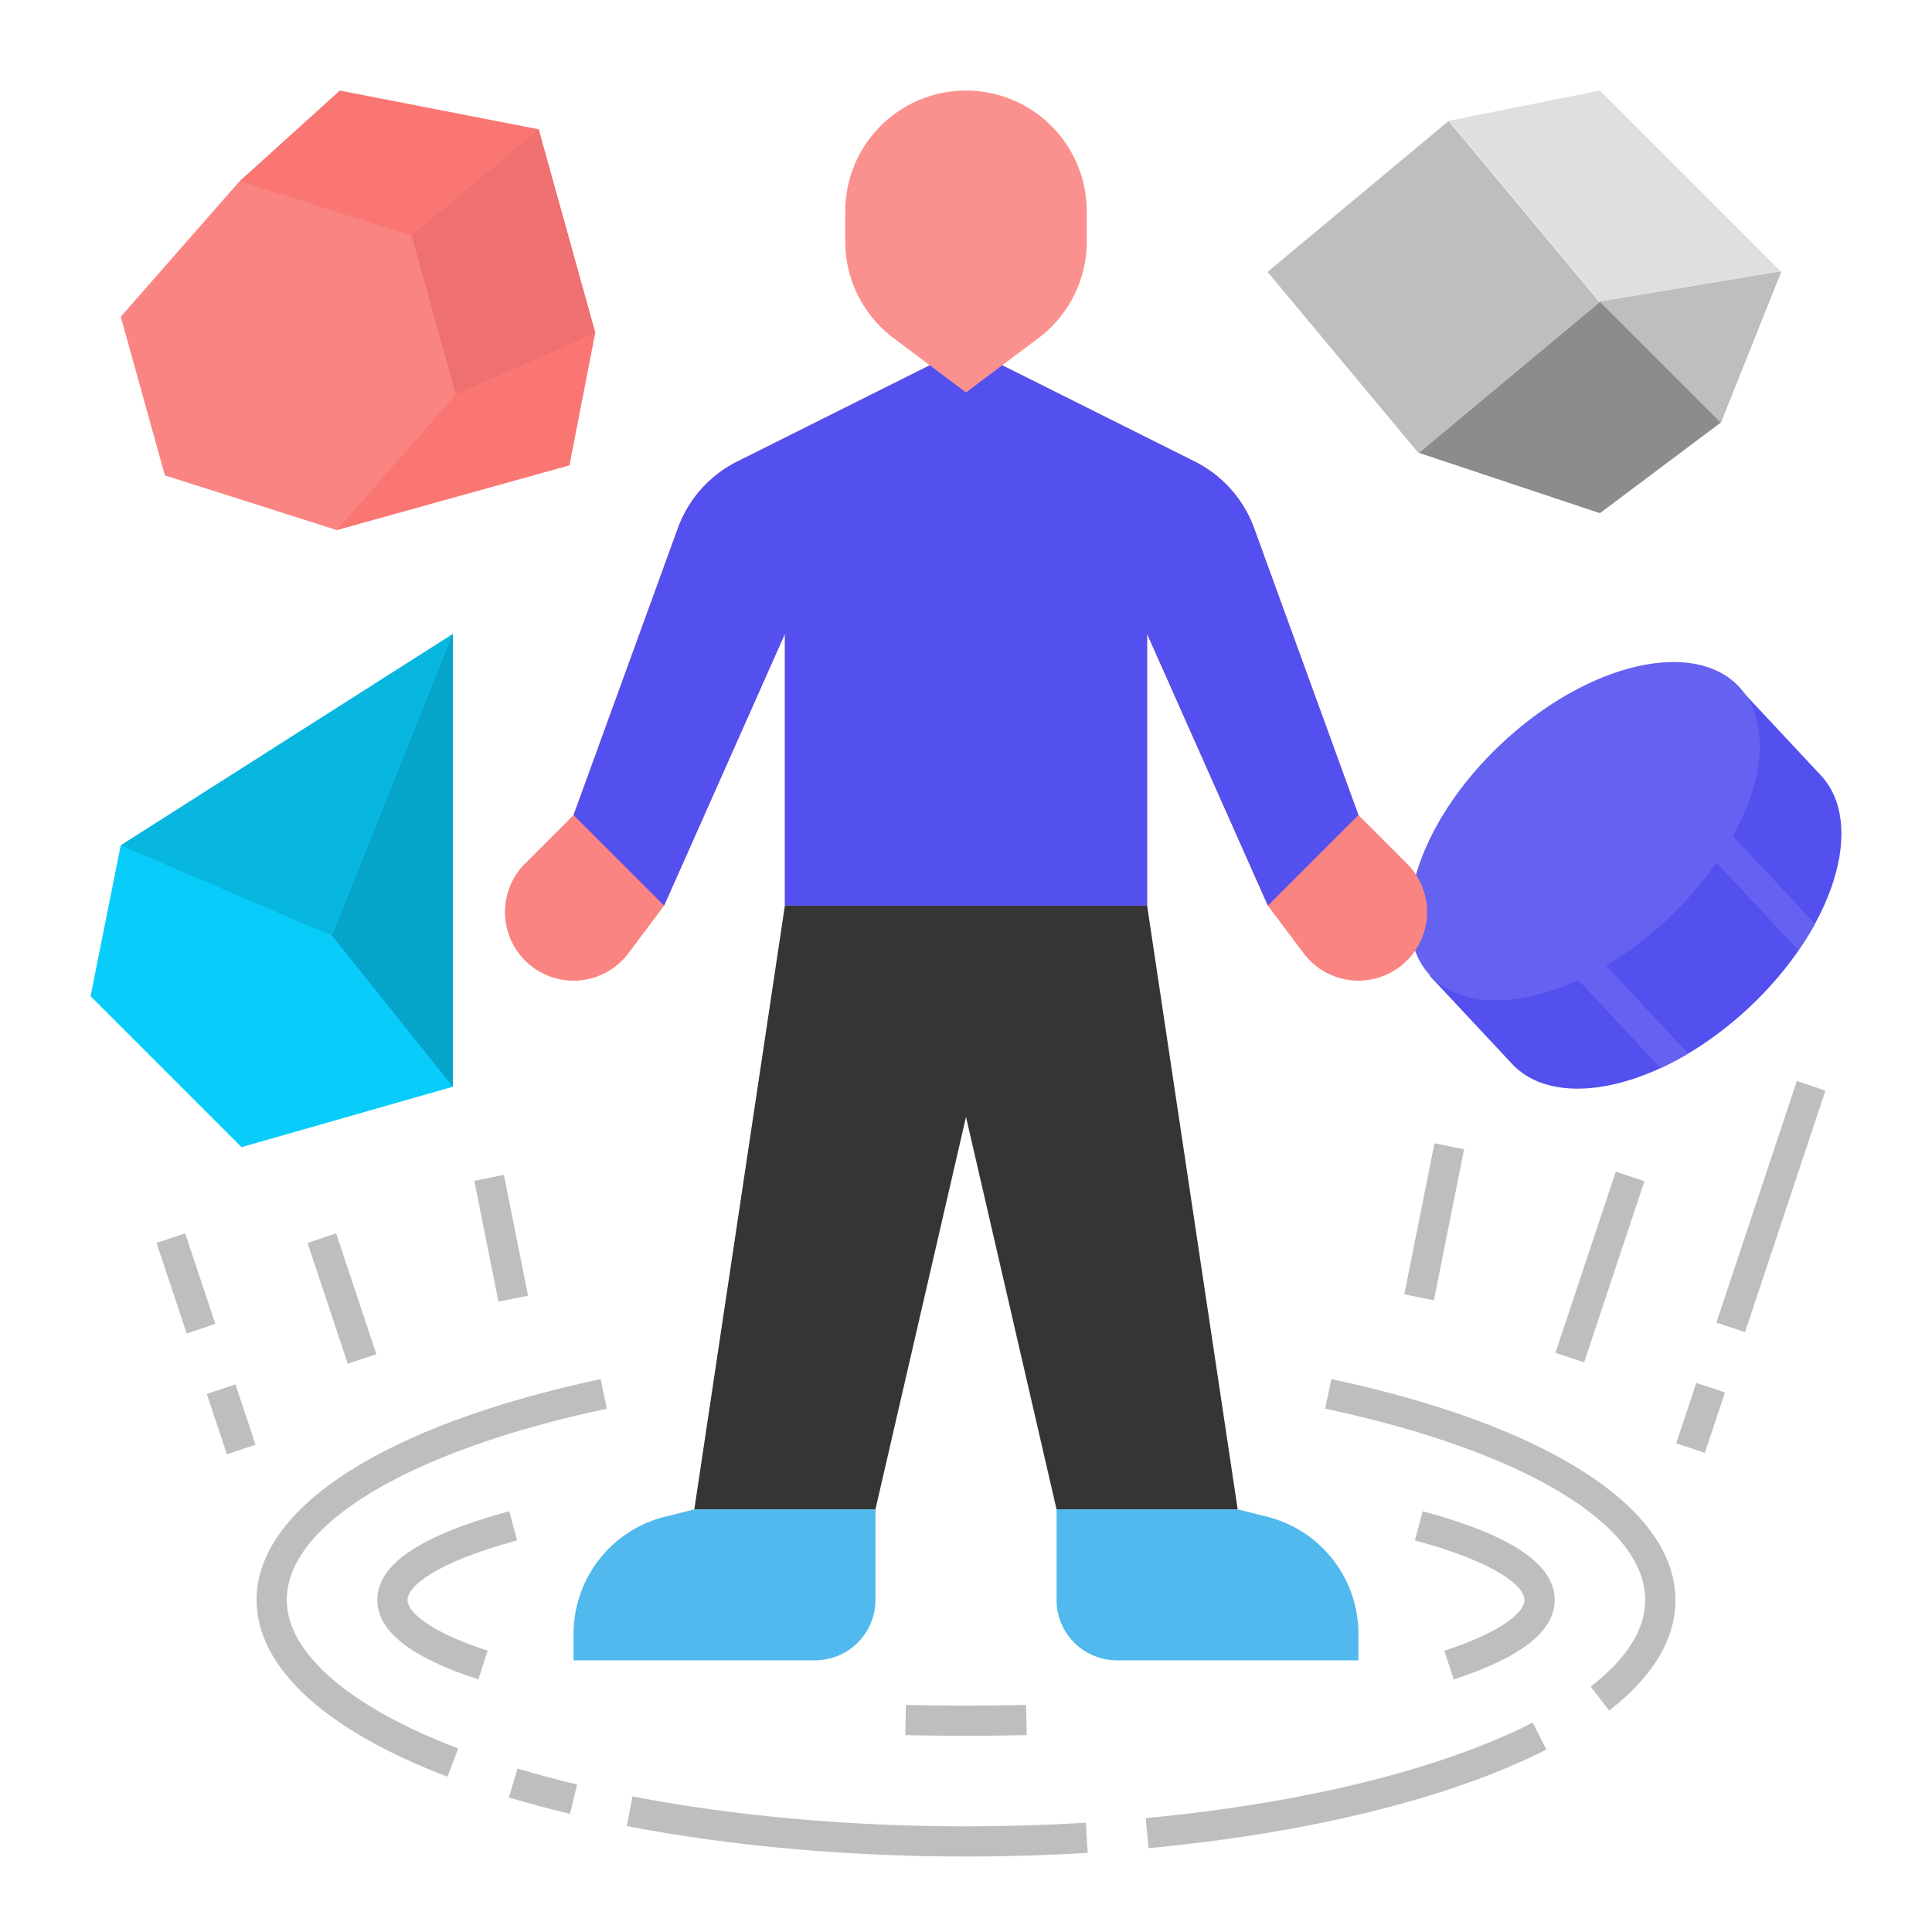 <svg xmlns="http://www.w3.org/2000/svg" version="1.1" xmlns:xlink="http://www.w3.org/1999/xlink" xmlns:svgjs="http://svgjs.com/svgjs" width="512" height="512" x="0" y="0" viewBox="0 0 512 512" style="enable-background:new 0 0 512 512" xml:space="preserve" class=""><g><g xmlns="http://www.w3.org/2000/svg" id="FLAT"><path d="m482.523 205.457-21.848-23.381-81.834 76.468 21.848 23.381c12.066 12.913 40.167 6.263 62.765-14.853 22.598-21.116 31.135-48.702 19.069-61.615z" fill="#5350ef" data-original="#5350ef" class=""></path><path d="m480.983 244.819-27.552-29.486-5.846 5.462 29.042 31.08a79.731 79.731 0 0 0 4.356-7.056z" fill="#6562f1" data-original="#6562f1"></path><path d="m447.401 279.185-28.218-30.198-5.845 5.462 26.728 28.604a79.754 79.754 0 0 0 7.335-3.868z" fill="#6562f1" data-original="#6562f1"></path><ellipse cx="419.759" cy="220.309" fill="#6562f1" rx="56" ry="32" transform="matrix(.731 -.683 .683 .731 -37.356 345.927)" data-original="#6562f1"></ellipse><path d="m32 224 88 64v-120z" fill="#07b7e0" data-original="#07b7e0"></path><path d="m372.853 228.853-12.853-12.853-27.642-76.017a32 32 0 0 0 -15.763-17.686l-52.595-26.297h-16l-52.595 26.297a32 32 0 0 0 -15.763 17.686l-27.642 76.017-12.853 12.853a18.177 18.177 0 0 0 -1.688 23.759h0a18.177 18.177 0 0 0 29.083 0l9.459-12.612 32-72v72h96v-72l32 72 9.459 12.612a18.177 18.177 0 0 0 29.083 0h0a18.177 18.177 0 0 0 -1.688-23.759z" fill="#fa8481" data-original="#fa8481"></path><path d="m304 240h-96l-24 160h48l24-104 24 104h48z" fill="#353535" data-original="#353535" class=""></path><path d="m184 400-7.761 1.94a32 32 0 0 0 -24.239 31.045v7.015h64a16 16 0 0 0 16-16v-24z" fill="#51b9ed" data-original="#51b9ed"></path><path d="m335.761 401.94-7.761-1.94h-48v24a16 16 0 0 0 16 16h64v-7.015a32 32 0 0 0 -24.239-31.045z" fill="#51b9ed" data-original="#51b9ed"></path><path d="m118.574 470.846c-32.613-12.44-50.574-29.077-50.574-46.846 0-24.478 34.081-46.355 91.166-58.521l1.668 7.824c-52.328 11.153-84.834 30.579-84.834 50.697 0 14.009 16.557 28.359 45.426 39.371z" fill="#bebebe" data-original="#bebebe" class=""></path><path d="m151.071 480.694c-5.595-1.335-11.051-2.797-16.219-4.344l2.295-7.664c5.023 1.504 10.333 2.926 15.781 4.227z" fill="#bebebe" data-original="#bebebe" class=""></path><path d="m256 492c-31.454 0-62.543-2.792-89.905-8.072l1.516-7.855c26.871 5.187 57.436 7.928 88.39 7.928 10.66 0 21.344-.322 31.756-.957l.487 7.985c-10.574.644-21.422.972-32.244.972z" fill="#bebebe" data-original="#bebebe" class=""></path><path d="m304.374 489.783-.747-7.965c41.754-3.914 78.177-12.901 102.56-25.305l3.628 7.13c-25.261 12.852-62.706 22.135-105.44 26.14z" fill="#bebebe" data-original="#bebebe" class=""></path><path d="m426.453 453.302-4.906-6.319c9.59-7.445 14.453-15.177 14.453-22.982 0-20.119-32.506-39.544-84.834-50.697l1.668-7.824c57.085 12.166 91.166 34.044 91.166 58.521 0 10.404-5.904 20.263-17.547 29.302z" fill="#bebebe" data-original="#bebebe" class=""></path><path d="m126.754 445.066c-18.003-5.903-26.754-12.793-26.754-21.066 0-9.457 11.434-17.145 34.956-23.505l2.088 7.723c-21.438 5.796-29.044 12.125-29.044 15.782 0 3.141 5.582 8.328 21.246 13.464z" fill="#bebebe" data-original="#bebebe" class=""></path><path d="m256 460c-5.361 0-10.773-.059-16.088-.176l.176-7.998c10.513.231 21.312.231 31.824 0l.176 7.998c-5.314.117-10.727.176-16.088.176z" fill="#bebebe" data-original="#bebebe" class=""></path><path d="m385.246 445.066-2.492-7.602c15.665-5.137 21.246-10.323 21.246-13.464 0-3.658-7.606-9.986-29.044-15.782l2.088-7.723c23.522 6.36 34.956 14.048 34.956 23.505 0 8.272-8.751 15.163-26.754 21.066z" fill="#bebebe" data-original="#bebebe" class=""></path><path d="m88 248 32-80v120z" fill="#06a4c9" data-original="#06a4c9" class=""></path><path d="m32 224 56 24 32 40-56 16-40-40z" fill="#08ccf9" data-original="#08ccf9" class=""></path><path d="m142.737 34.258-52.676-10.258-26.541 23.991 25.728 92.488 61.659-17.152 6.839-35.118z" fill="#f97673" data-original="#f97673"></path><path d="m157.746 88.209-36.978 16.326-11.695-42.04 33.664-28.237z" fill="#ef7070" data-original="#ef7070"></path><path d="m348.759 44.759h62.482v62.482h-62.482z" fill="#bebebe" transform="matrix(.768 -.64 .64 .768 39.422 260.885)" data-original="#bebebe" class=""></path><path d="m424 24-40 8 40 48 48-8z" fill="#dfdfdf" data-original="#dfdfdf"></path><path d="m376 120 48 16 32-24 16-40-48 8z" fill="#8c8c8c" data-original="#8c8c8c"></path><g fill="#bebebe"><path d="m456 112-32-32 48-8z" fill="#bebebe" data-original="#bebebe" class=""></path><path d="m359.604 320h40.792v8h-40.792z" transform="matrix(.196 -.981 .981 .196 -12.247 633.06)" fill="#bebebe" data-original="#bebebe" class=""></path><path d="m442.234 372h16.866v8.001h-16.866z" transform="matrix(.316 -.949 .949 .316 -48.563 684.619)" fill="#bebebe" data-original="#bebebe" class=""></path><path d="m435.602 316h67.462v8.001h-67.462z" transform="matrix(.316 -.949 .949 .316 17.325 664.038)" fill="#bebebe" data-original="#bebebe" class=""></path><path d="m398.702 332h50.596v8.001h-50.596z" transform="matrix(.316 -.949 .949 .316 -28.85 631.972)" fill="#bebebe" data-original="#bebebe" class=""></path><path d="m128.8 311.683h8v32.634h-8z" transform="matrix(.981 -.196 .196 .981 -61.746 32.413)" fill="#bebebe" data-original="#bebebe" class=""></path><path d="m57.333 367.567h8.001v16.866h-8.001z" transform="matrix(.949 -.316 .316 .949 -115.757 38.692)" fill="#bebebe" data-original="#bebebe" class=""></path><path d="m45.333 327.351h8.001v25.298h-8.001z" transform="matrix(.949 -.316 .316 .949 -104.986 33.048)" fill="#bebebe" data-original="#bebebe" class=""></path><path d="m86.667 327.135h8.001v33.731h-8.001z" transform="matrix(.949 -.316 .316 .949 -104.128 46.323)" fill="#bebebe" data-original="#bebebe" class=""></path></g><path d="m332.358 139.983a32 32 0 0 0 -15.763-17.686l-52.595-26.297h-16l-52.595 26.297a32 32 0 0 0 -15.763 17.686l-27.642 76.017 24 24 32-72v72h96v-72l32 72 24-24z" fill="#5350ef" data-original="#5350ef" class=""></path><path d="m89.248 140.479 31.52-35.944-11.695-42.04-45.553-14.504-31.52 35.944 11.695 42.04z" fill="#fa8481" data-original="#fa8481"></path><path d="m256 24a32 32 0 0 1 32 32v8a32 32 0 0 1 -12.8 25.6l-19.2 14.4-19.2-14.4a32 32 0 0 1 -12.8-25.6v-8a32 32 0 0 1 32-32z" fill="#fb918e" data-original="#fb918e"></path></g></g></svg>